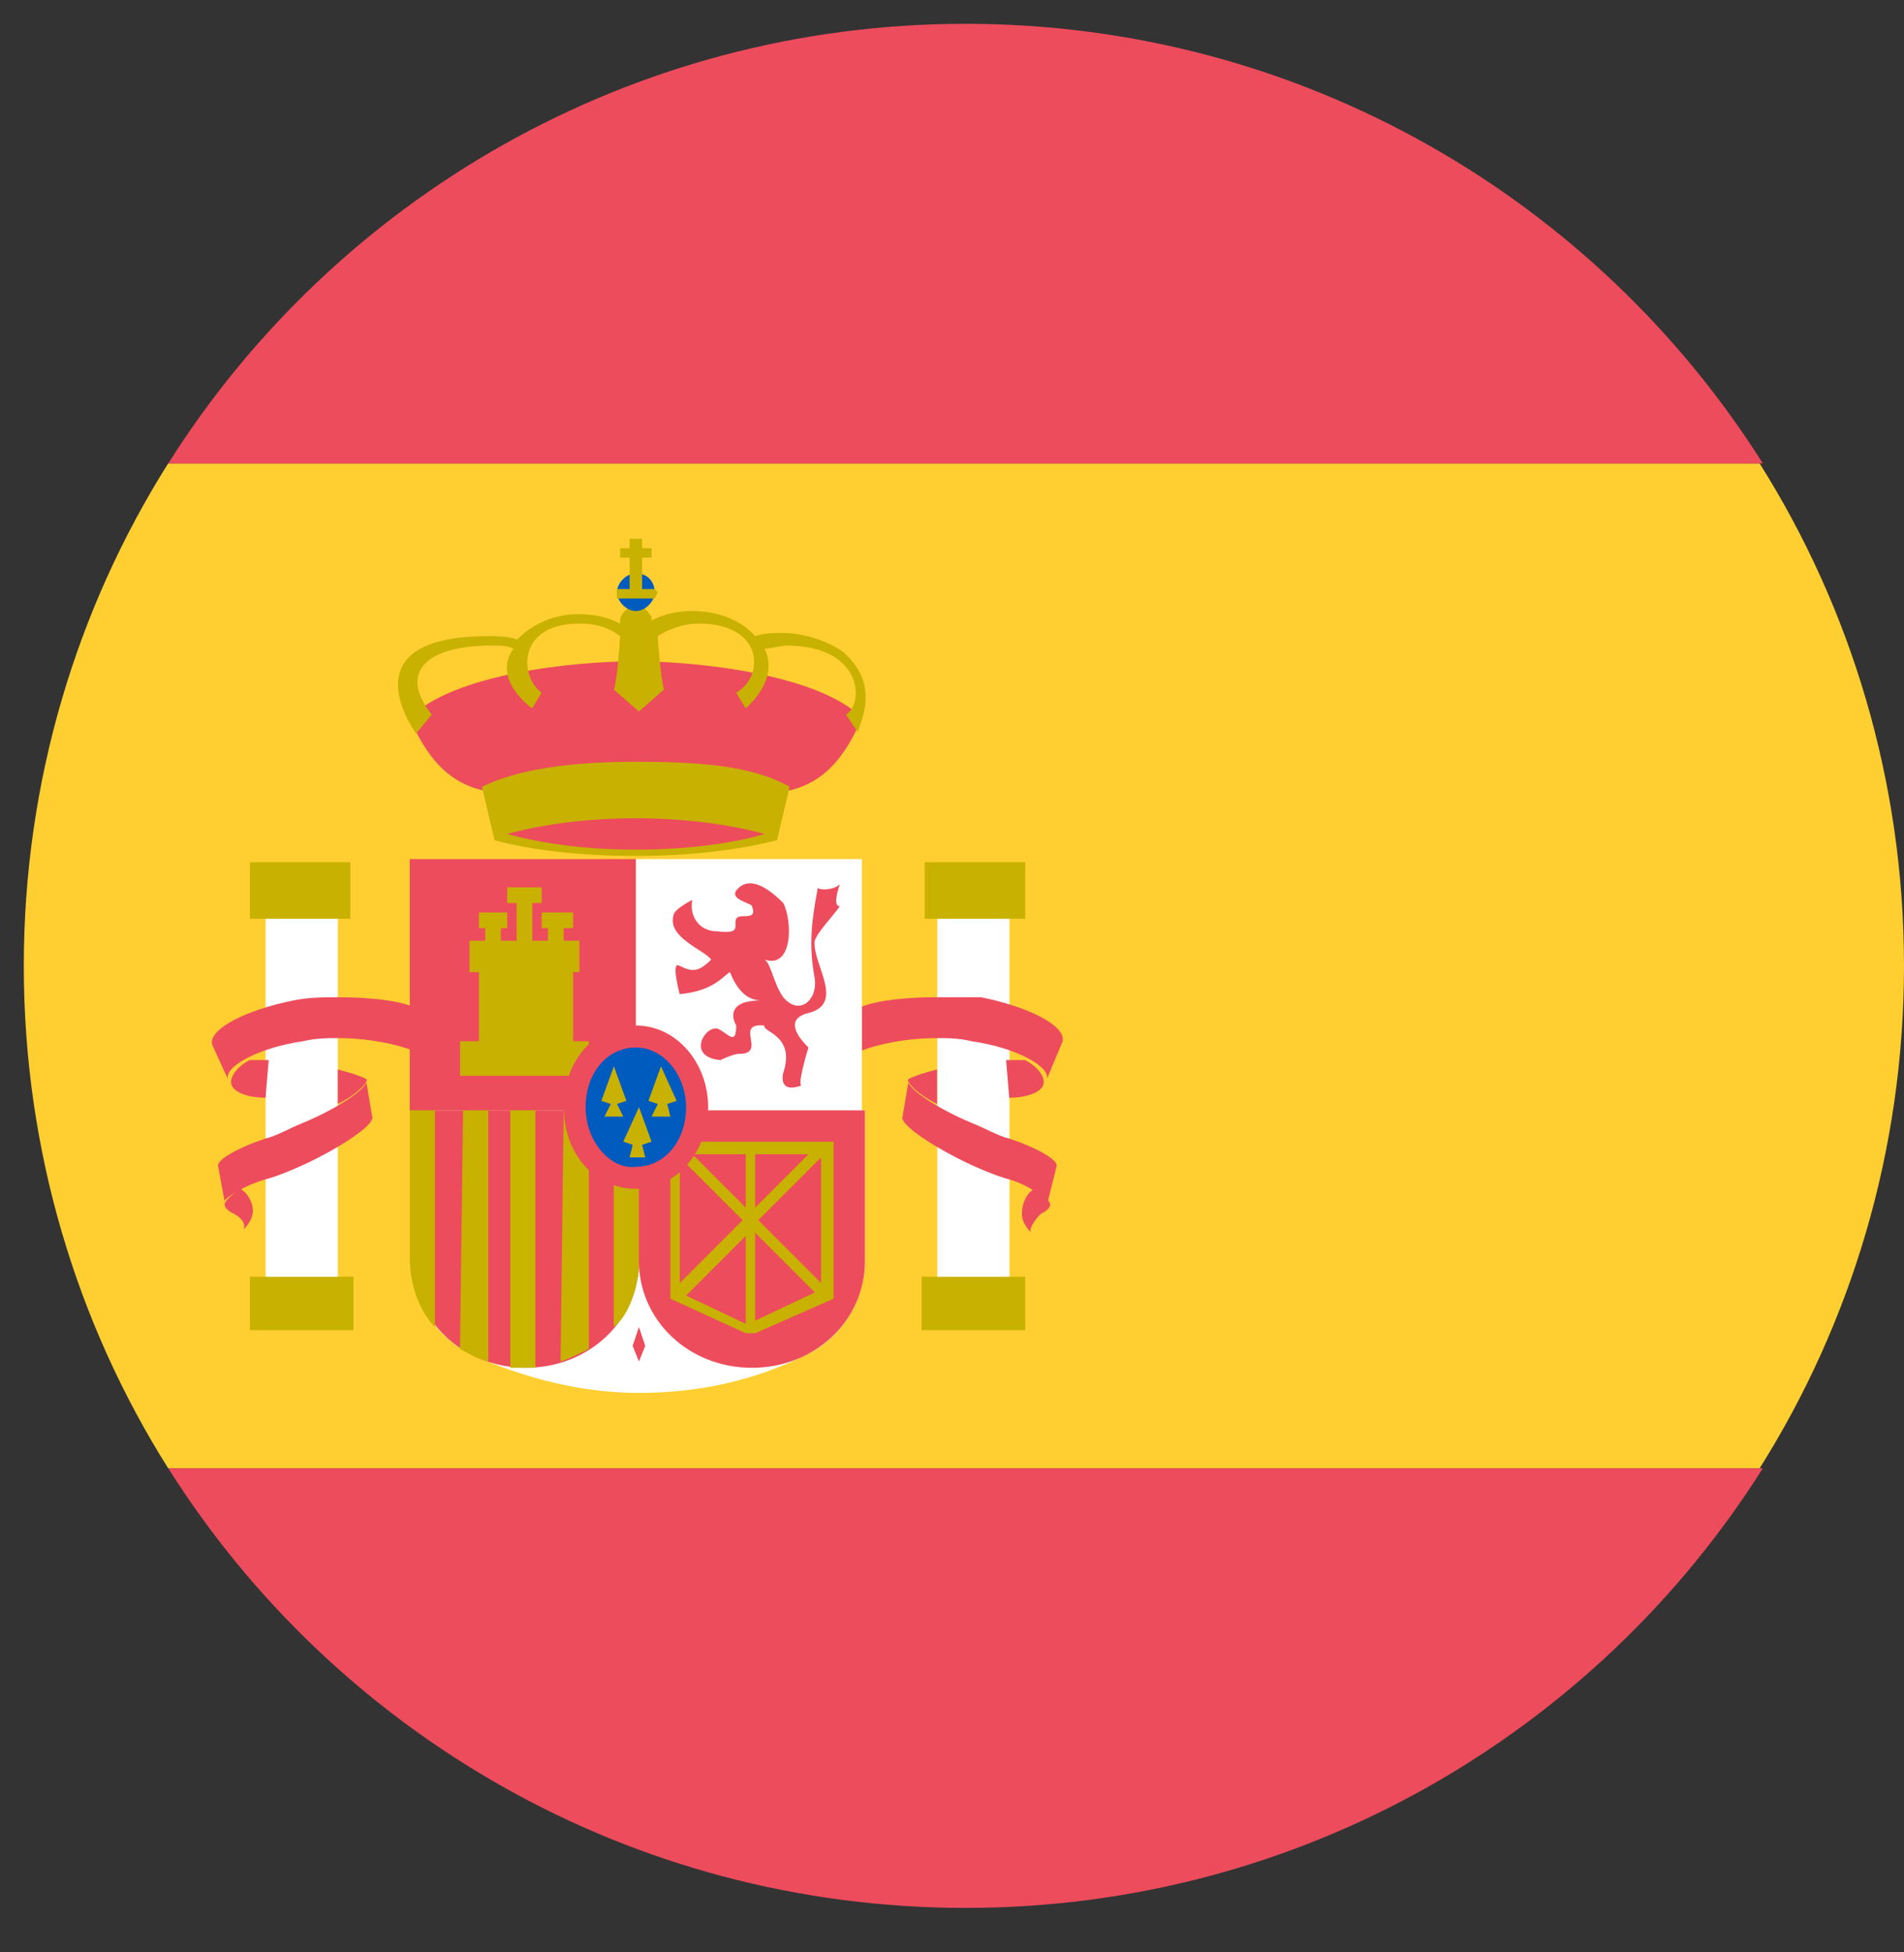<svg  viewBox="0 0 40 41" fill="none" xmlns="http://www.w3.org/2000/svg">
<rect x="0" y="0" width="40" height="41" fill="#333333" stroke="none"/>
<path d="M0.5 20.283C0.5 24.174 1.621 27.8 3.533 30.834H36.967C38.879 27.8 40 24.174 40 20.283C40 16.392 38.879 12.765 36.967 9.732H3.533C1.621 12.765 0.5 16.392 0.5 20.283Z" fill="#FFCE31"/>
<path d="M37.034 9.732C33.539 4.193 27.341 0.5 20.285 0.5C13.229 0.5 7.03 4.193 3.535 9.732H37.034ZM3.535 30.834C7.03 36.373 13.229 40.066 20.285 40.066C27.341 40.066 33.539 36.373 37.034 30.834H3.535Z" fill="#ED4C5C"/>
<path d="M5.25 18.106H7.36V19.293H5.25V18.106ZM5.25 26.811H7.426V27.932H5.25V26.811Z" fill="#C8B100"/>
<path d="M5.048 24.965C4.851 25.097 4.719 25.229 4.719 25.295C4.719 25.36 4.785 25.426 4.917 25.492C5.048 25.558 5.18 25.69 5.114 25.822C5.246 25.69 5.312 25.558 5.312 25.426C5.312 25.229 5.18 25.031 5.048 24.965Z" fill="#ED4C5C"/>
<path d="M5.58 19.294H7.097V26.811H5.58V19.294Z" fill="white"/>
<path d="M8.675 22.063C8.346 21.931 7.752 21.8 7.093 21.8C6.895 21.8 6.631 21.8 6.367 21.866C5.444 21.997 4.719 22.393 4.785 22.657L4.455 21.931C4.389 21.602 5.18 21.206 6.17 21.008C6.499 20.942 6.829 20.942 7.093 20.942C7.752 20.942 8.346 21.008 8.675 21.14V22.063Z" fill="#ED4C5C"/>
<path d="M5.579 23.052C5.183 23.052 4.854 22.921 4.854 22.723C4.854 22.591 4.985 22.393 5.249 22.261H5.645L5.579 23.052ZM7.096 22.459C7.359 22.525 7.557 22.591 7.689 22.657C7.755 22.723 7.491 22.987 7.096 23.184V22.459Z" fill="#ED4C5C"/>
<path d="M4.586 24.503C4.52 24.371 4.982 24.108 5.576 23.91C5.839 23.844 6.037 23.712 6.367 23.58C7.158 23.25 7.818 22.789 7.686 22.657L7.818 23.448C7.884 23.58 7.356 23.976 6.565 24.371C6.301 24.503 5.839 24.701 5.576 24.767C5.114 24.899 4.718 25.163 4.718 25.229L4.586 24.503Z" fill="#ED4C5C"/>
<path d="M19.427 18.106H21.538V19.293H19.427V18.106ZM19.361 26.811H21.538V27.932H19.361V26.811Z" fill="#C8B100"/>
<path d="M21.733 24.965C21.93 25.097 22.062 25.229 22.062 25.295C22.062 25.36 21.996 25.426 21.864 25.492C21.733 25.624 21.601 25.822 21.667 25.888C21.535 25.756 21.469 25.624 21.469 25.492C21.469 25.229 21.601 25.031 21.733 24.965Z" fill="#ED4C5C"/>
<path d="M19.691 19.294H21.208V26.811H19.691V19.294Z" fill="white"/>
<path d="M18.104 22.063C18.433 21.931 19.027 21.8 19.686 21.8C19.884 21.8 20.148 21.8 20.412 21.866C21.335 21.997 22.06 22.393 21.994 22.657L22.324 21.866C22.39 21.536 21.599 21.14 20.609 20.942H19.686C19.027 20.942 18.433 21.008 18.104 21.14V22.063Z" fill="#ED4C5C"/>
<path d="M21.202 23.052C21.598 23.052 21.928 22.921 21.928 22.723C21.928 22.591 21.796 22.393 21.532 22.261H21.136L21.202 23.052ZM19.686 22.459C19.422 22.525 19.224 22.591 19.092 22.657C19.026 22.723 19.29 22.987 19.686 23.184V22.459Z" fill="#ED4C5C"/>
<path d="M22.194 24.504C22.26 24.372 21.798 24.108 21.204 23.911C20.941 23.845 20.743 23.713 20.413 23.581C19.622 23.251 18.962 22.79 19.094 22.658L18.962 23.449C18.896 23.581 19.424 23.977 20.215 24.372C20.479 24.504 20.941 24.702 21.204 24.768C21.666 24.9 22.062 25.229 21.996 25.295L22.194 24.504ZM13.357 13.887C14.61 13.887 17.182 14.151 18.105 15.074C17.116 17.448 15.533 16.459 13.357 16.459C11.247 16.459 9.599 17.448 8.609 15.074C9.533 14.151 12.038 13.887 13.357 13.887Z" fill="#ED4C5C"/>
<path d="M16.588 16.524C15.796 16.063 14.61 15.997 13.357 15.997C12.104 15.997 10.917 16.129 10.125 16.524L10.389 17.645C11.114 17.843 12.17 17.975 13.357 17.975C14.543 17.975 15.533 17.843 16.324 17.645L16.588 16.524ZM17.709 13.689C17.445 13.491 16.918 13.293 16.456 13.293C16.258 13.293 16.06 13.293 15.862 13.359C15.862 13.359 15.467 12.832 14.543 12.832C14.214 12.832 13.95 12.898 13.686 13.029V12.963C13.62 12.832 13.488 12.7 13.357 12.7C13.225 12.7 13.027 12.898 13.027 13.029V13.095C12.763 12.963 12.499 12.898 12.17 12.898C11.246 12.898 10.851 13.491 10.851 13.425C10.653 13.359 10.455 13.359 10.257 13.359C7.224 13.359 8.741 15.403 8.741 15.403L9.07 15.008C8.345 14.085 9.004 13.557 10.323 13.557C10.521 13.557 10.653 13.557 10.785 13.623C10.323 14.282 11.18 14.876 11.18 14.876L11.378 14.546C10.917 14.216 10.851 13.095 12.17 13.095C12.499 13.095 12.763 13.161 13.027 13.359C13.027 13.425 12.961 14.348 12.895 14.48L13.422 14.942L13.95 14.48C13.884 14.282 13.818 13.425 13.818 13.359C14.016 13.227 14.346 13.095 14.675 13.095C16.06 13.095 16.06 14.216 15.467 14.546L15.665 14.876C15.665 14.876 16.39 14.282 16.06 13.623C16.192 13.623 16.39 13.557 16.522 13.557C18.104 13.557 18.17 14.744 17.775 15.008L18.038 15.403C17.907 15.403 18.632 14.48 17.709 13.689Z" fill="#C8B100"/>
<path d="M12.963 12.436C12.963 12.238 13.161 12.04 13.359 12.04C13.622 12.04 13.754 12.238 13.754 12.436C13.754 12.633 13.556 12.831 13.359 12.831C13.161 12.831 12.963 12.633 12.963 12.436Z" fill="#005BBF"/>
<path d="M13.227 11.315V11.513H13.029V11.711H13.227V12.37H12.963V12.568H13.754L13.82 12.436L13.754 12.37H13.49V11.711H13.688V11.513H13.49V11.315H13.227Z" fill="#C8B100"/>
<path d="M13.358 17.843C12.303 17.843 11.38 17.712 10.654 17.514C11.38 17.316 12.303 17.184 13.358 17.184C14.413 17.184 15.336 17.316 16.062 17.514C15.402 17.712 14.413 17.843 13.358 17.843Z" fill="#ED4C5C"/>
<path d="M13.424 29.251C12.171 29.251 10.984 28.921 9.929 28.46C9.137 28.064 8.676 27.338 8.676 26.481V23.316H18.172V26.481C18.172 27.338 17.644 28.13 16.919 28.46C15.864 28.987 14.677 29.251 13.424 29.251ZM13.358 18.041H18.106V23.316H13.358V18.041Z" fill="white"/>
<path d="M13.424 26.481C13.424 27.734 12.369 28.723 11.05 28.723C9.731 28.723 8.676 27.734 8.676 26.481V23.316H13.424V26.481Z" fill="#ED4C5C"/>
<path d="M9.664 28.328C9.796 28.394 9.994 28.526 10.258 28.592V23.185H9.73L9.664 28.328ZM8.609 26.416C8.609 27.075 8.873 27.603 9.137 27.866V23.185H8.609V26.416Z" fill="#C8B100"/>
<path d="M10.721 28.724H11.248V23.185H10.721V28.724Z" fill="#C7B500"/>
<path d="M11.777 28.592C11.975 28.526 12.239 28.394 12.371 28.328V23.185H11.843L11.777 28.592Z" fill="#C8B100"/>
<path d="M8.609 18.041H13.357V23.316H8.609V18.041Z" fill="#ED4C5C"/>
<path d="M12.895 27.866C13.158 27.669 13.356 27.207 13.422 26.68V23.25H12.895V27.866Z" fill="#C8B100"/>
<path d="M18.171 23.317V26.482C18.171 27.735 17.116 28.724 15.797 28.724C14.478 28.724 13.423 27.735 13.423 26.482V23.317H18.171ZM16.456 18.965C16.654 19.36 16.654 20.349 16.061 20.152C16.192 20.218 16.259 20.679 16.456 20.943C16.786 21.339 17.182 21.009 17.116 20.547C16.984 19.822 17.05 19.36 17.182 18.635C17.182 18.701 17.511 18.701 17.643 18.569C17.577 18.767 17.511 19.031 17.643 19.031C17.511 19.228 17.182 19.558 17.116 19.756C17.05 20.218 17.775 21.075 16.984 21.273C16.456 21.404 16.786 21.8 16.984 21.998C16.984 21.998 16.72 22.855 16.852 22.789C16.324 22.987 16.456 22.526 16.456 22.526C16.72 21.734 15.995 21.668 16.061 21.536C15.401 21.471 16.127 22.13 15.533 22.13C15.401 22.13 15.137 22.262 15.137 22.262C14.412 22.196 14.808 21.536 15.072 21.602C15.269 21.668 15.467 21.998 15.467 21.536C15.467 21.536 15.137 21.009 15.995 21.009C15.665 21.009 15.467 20.745 15.335 20.415C15.203 20.481 15.005 20.811 14.28 20.877C14.28 20.877 14.082 20.152 14.28 20.284C14.544 20.415 14.676 20.415 14.94 20.152C14.808 19.954 14.016 19.69 14.148 19.228C14.148 19.096 14.544 18.899 14.544 18.899C14.478 19.228 14.676 19.558 15.072 19.558C15.599 19.624 15.401 19.426 15.467 19.294C15.533 19.162 15.929 19.36 15.797 19.031C15.797 18.965 15.335 18.899 15.467 18.701C15.731 18.371 16.127 18.635 16.456 18.965ZM13.423 28.592L13.291 28.263L13.423 27.867L13.555 28.263L13.423 28.592Z" fill="#ED4C5C"/>
<path d="M10.062 19.162V19.491H10.194V19.755H9.864V20.415H10.062V21.866H9.666V22.591H12.37V21.866H12.04V20.415H12.172V19.755H11.842V19.491H12.04V19.162H11.38V19.491H11.512V19.755H11.183V18.964H11.38V18.634H10.655V18.964H10.853V19.755H10.523V19.491H10.655V19.162H10.062ZM17.513 27.273V23.976H14.084V27.273L15.667 27.998H15.865L17.513 27.273ZM15.667 24.239V25.36L14.546 24.239H15.667ZM14.282 24.305L15.601 25.624L14.282 26.943V24.305ZM14.414 27.207L15.667 25.954V27.8L14.414 27.207ZM15.865 27.734V25.888L17.118 27.141L15.865 27.734ZM17.25 26.943L15.931 25.624L17.25 24.305V26.943ZM15.865 24.239H16.986L15.865 25.36V24.239Z" fill="#C8B100"/>
<path d="M11.844 23.251C11.844 22.262 12.503 21.536 13.36 21.536C14.218 21.536 14.877 22.328 14.877 23.251C14.877 24.174 14.218 24.965 13.36 24.965C12.503 24.965 11.844 24.24 11.844 23.251Z" fill="#ED4C5C"/>
<path d="M12.303 23.25C12.303 22.525 12.764 21.997 13.358 21.997C13.951 21.997 14.413 22.591 14.413 23.25C14.413 23.975 13.951 24.503 13.358 24.503C12.83 24.569 12.303 23.975 12.303 23.25Z" fill="#005BBF"/>
<path d="M12.897 22.393L12.633 23.118L12.831 23.184L12.699 23.448H13.094L12.963 23.184L13.16 23.118L12.897 22.393ZM13.886 22.393L13.622 23.118L13.82 23.184L13.688 23.448H14.084L14.018 23.184L14.215 23.118L13.886 22.393ZM13.424 23.25L13.094 23.975L13.292 24.041L13.226 24.305H13.556L13.49 24.041L13.688 23.975L13.424 23.25Z" fill="#C8B100"/>
</svg>
